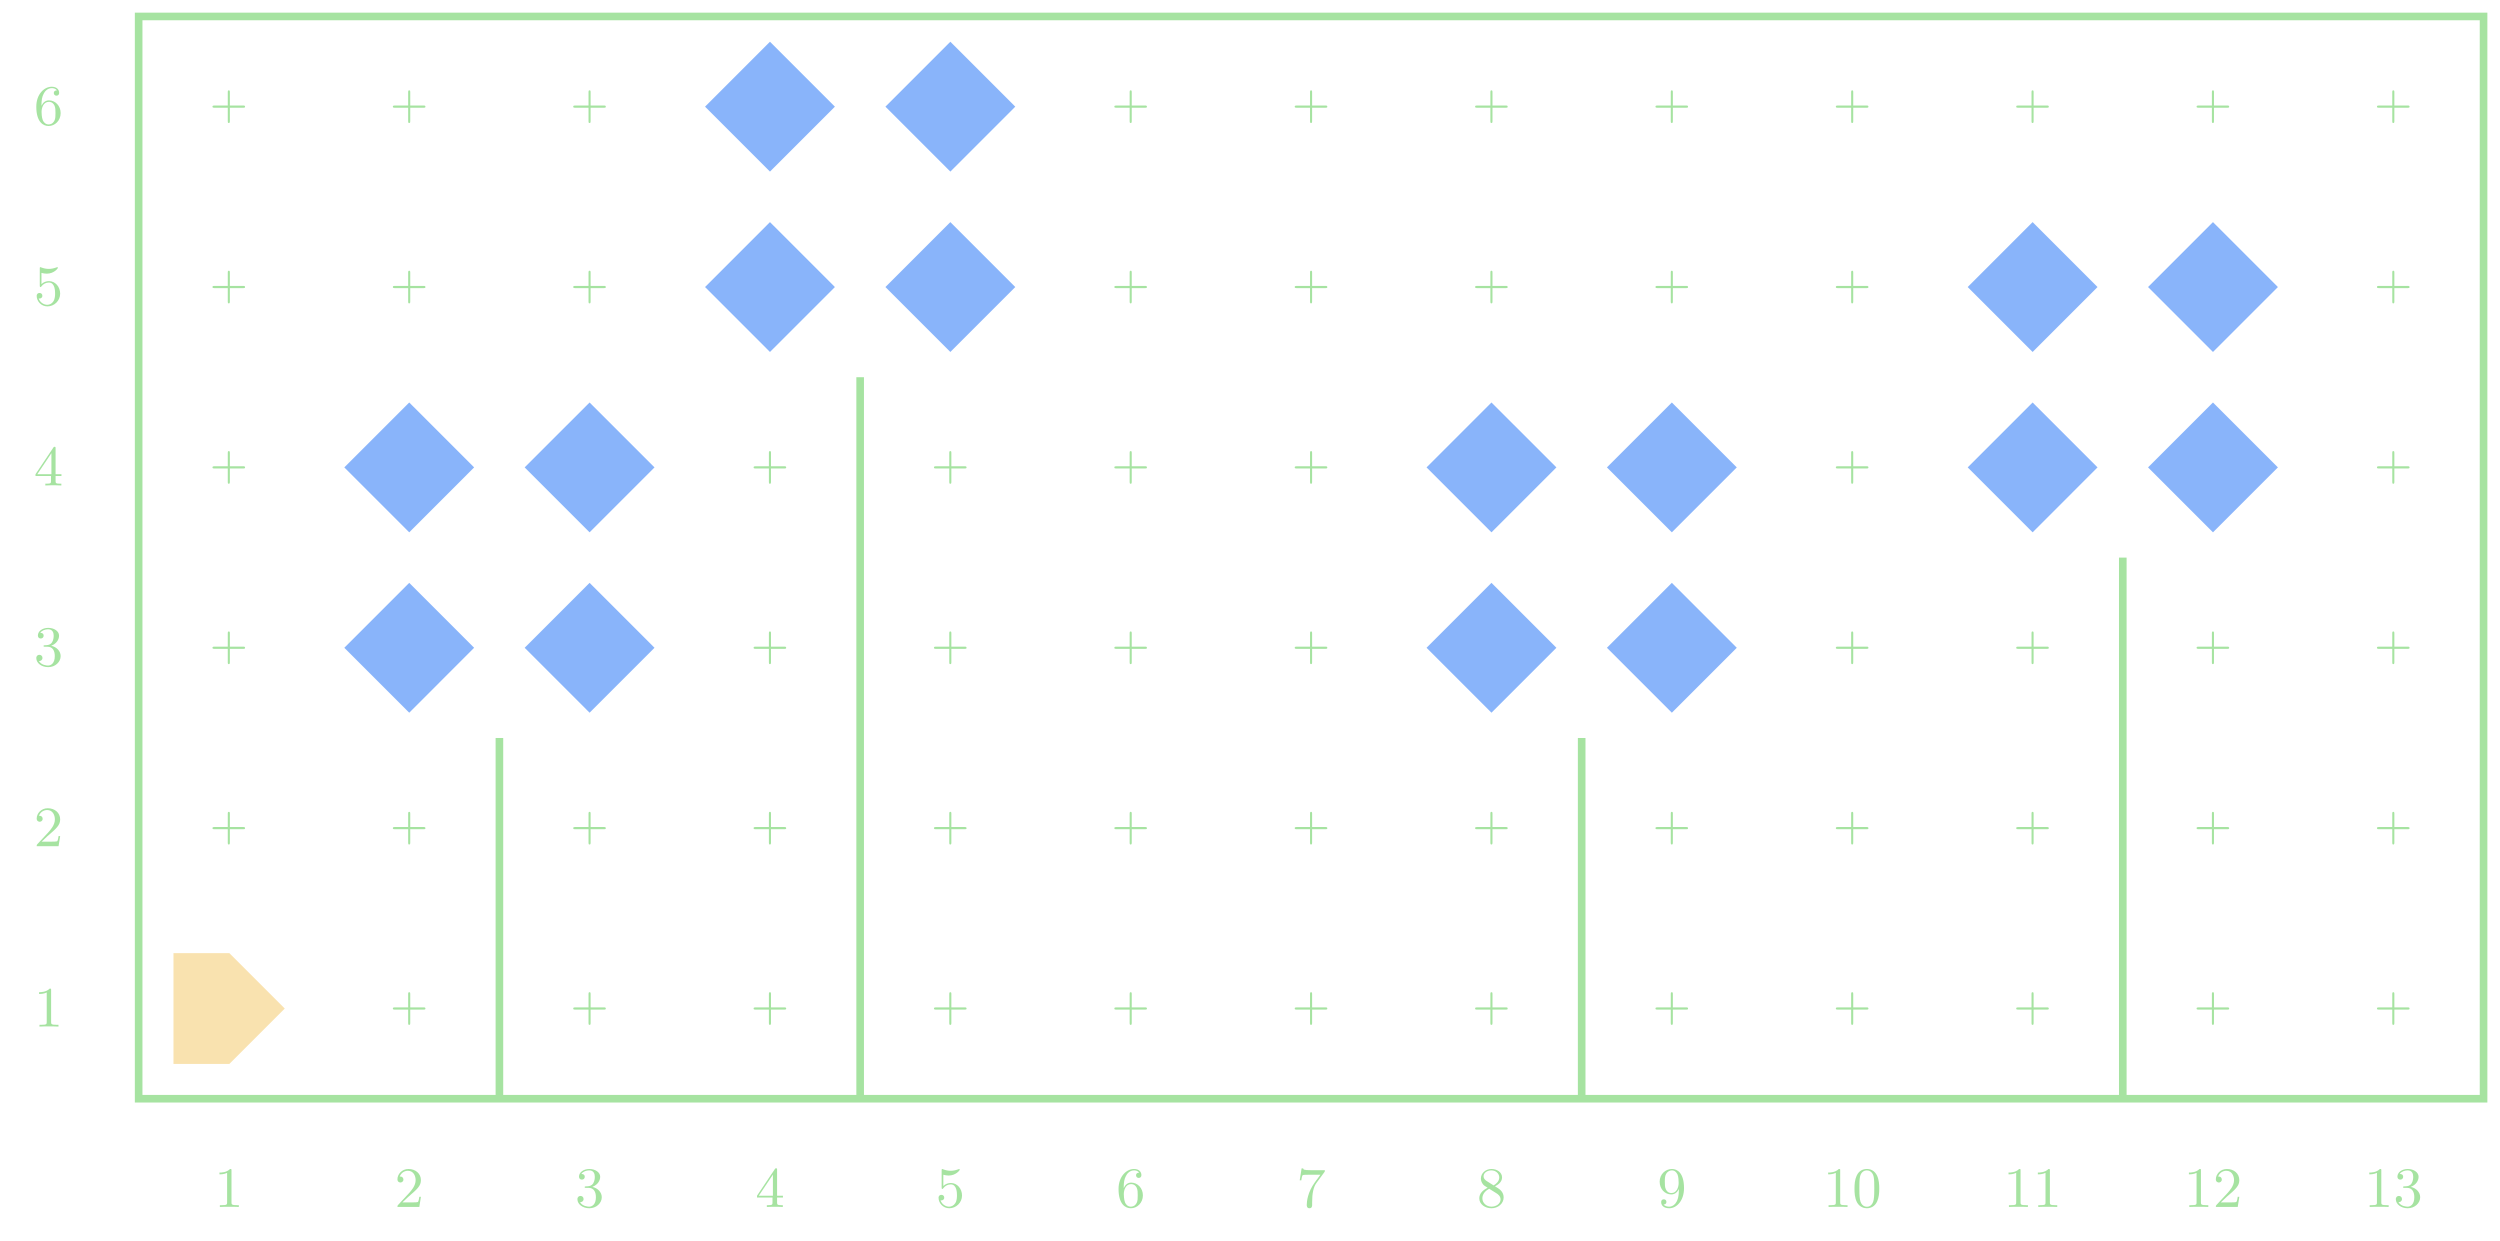 <?xml version="1.0" encoding="UTF-8"?>
<svg xmlns="http://www.w3.org/2000/svg" xmlns:xlink="http://www.w3.org/1999/xlink" width="392.884" height="194.992" viewBox="0 0 392.884 194.992">
<defs>
<g>
<g id="glyph-0-0">
<path d="M 5.609 -1.734 C 5.609 -1.922 5.453 -1.922 5.359 -1.922 L 3.219 -1.922 L 3.219 -4.062 C 3.219 -4.141 3.219 -4.312 3.062 -4.312 C 2.891 -4.312 2.891 -4.156 2.891 -4.062 L 2.891 -1.922 L 0.75 -1.922 C 0.656 -1.922 0.484 -1.922 0.484 -1.75 C 0.484 -1.578 0.641 -1.578 0.75 -1.578 L 2.891 -1.578 L 2.891 0.562 C 2.891 0.656 2.891 0.828 3.047 0.828 C 3.219 0.828 3.219 0.656 3.219 0.562 L 3.219 -1.578 L 5.359 -1.578 C 5.453 -1.578 5.609 -1.578 5.609 -1.734 Z M 5.609 -1.734 "/>
</g>
<g id="glyph-1-0">
<path d="M 3.875 0 L 3.875 -0.281 L 3.594 -0.281 C 2.75 -0.281 2.719 -0.391 2.719 -0.719 L 2.719 -5.734 C 2.719 -5.953 2.719 -5.969 2.5 -5.969 C 1.938 -5.406 1.109 -5.406 0.828 -5.406 L 0.828 -5.125 C 1 -5.125 1.547 -5.125 2.031 -5.359 L 2.031 -0.719 C 2.031 -0.391 2.016 -0.281 1.172 -0.281 L 0.891 -0.281 L 0.891 0 C 1.203 -0.031 2.016 -0.031 2.375 -0.031 C 2.75 -0.031 3.547 -0.031 3.875 0 Z M 3.875 0 "/>
</g>
<g id="glyph-1-1">
<path d="M 4.141 -1.594 L 3.891 -1.594 C 3.875 -1.469 3.797 -0.938 3.688 -0.797 C 3.625 -0.719 3.016 -0.719 2.828 -0.719 L 1.234 -0.719 L 2.125 -1.562 C 3.594 -2.828 4.141 -3.312 4.141 -4.219 C 4.141 -5.25 3.297 -5.969 2.188 -5.969 C 1.156 -5.969 0.453 -5.156 0.453 -4.344 C 0.453 -3.891 0.844 -3.844 0.922 -3.844 C 1.125 -3.844 1.391 -3.984 1.391 -4.312 C 1.391 -4.578 1.203 -4.781 0.922 -4.781 C 0.875 -4.781 0.859 -4.781 0.812 -4.766 C 1.031 -5.406 1.609 -5.688 2.094 -5.688 C 3 -5.688 3.312 -4.844 3.312 -4.219 C 3.312 -3.312 2.625 -2.562 2.203 -2.094 L 0.562 -0.328 C 0.453 -0.219 0.453 -0.203 0.453 0 L 3.891 0 Z M 4.141 -1.594 "/>
</g>
<g id="glyph-1-2">
<path d="M 4.219 -1.531 C 4.219 -2.312 3.594 -2.969 2.734 -3.156 C 3.562 -3.469 3.969 -4.125 3.969 -4.75 C 3.969 -5.438 3.203 -5.969 2.266 -5.969 C 1.344 -5.969 0.641 -5.438 0.641 -4.766 C 0.641 -4.469 0.828 -4.297 1.094 -4.297 C 1.359 -4.297 1.547 -4.484 1.547 -4.75 C 1.547 -5.062 1.328 -5.188 1.016 -5.188 C 1.25 -5.562 1.797 -5.75 2.25 -5.75 C 2.984 -5.75 3.125 -5.156 3.125 -4.734 C 3.125 -4.469 3.078 -4.031 2.859 -3.688 C 2.578 -3.297 2.266 -3.281 2 -3.25 C 1.781 -3.234 1.766 -3.234 1.688 -3.234 C 1.609 -3.234 1.531 -3.219 1.531 -3.125 C 1.531 -3 1.609 -3 1.766 -3 L 2.172 -3 C 2.953 -3 3.297 -2.375 3.297 -1.531 C 3.297 -0.375 2.688 -0.047 2.234 -0.047 C 2.062 -0.047 1.188 -0.094 0.797 -0.766 C 1.109 -0.719 1.359 -0.938 1.359 -1.25 C 1.359 -1.547 1.141 -1.734 0.875 -1.734 C 0.656 -1.734 0.391 -1.594 0.391 -1.219 C 0.391 -0.422 1.219 0.203 2.266 0.203 C 3.375 0.203 4.219 -0.609 4.219 -1.531 Z M 4.219 -1.531 "/>
</g>
<g id="glyph-1-3">
<path d="M 4.344 -1.484 L 4.344 -1.766 L 3.422 -1.766 L 3.422 -5.828 C 3.422 -6.016 3.422 -6.078 3.25 -6.078 C 3.141 -6.078 3.141 -6.062 3.062 -5.938 L 0.266 -1.766 L 0.266 -1.484 L 2.703 -1.484 L 2.703 -0.703 C 2.703 -0.375 2.688 -0.281 2.016 -0.281 L 1.812 -0.281 L 1.812 0 C 2.375 -0.031 3 -0.031 3.062 -0.031 C 3.109 -0.031 3.766 -0.031 4.328 0 L 4.328 -0.281 L 4.125 -0.281 C 3.453 -0.281 3.422 -0.375 3.422 -0.703 L 3.422 -1.484 Z M 2.766 -1.766 L 0.547 -1.766 L 2.766 -5.078 Z M 2.766 -1.766 "/>
</g>
<g id="glyph-1-4">
<path d="M 4.141 -1.797 C 4.141 -2.875 3.375 -3.766 2.391 -3.766 C 1.969 -3.766 1.531 -3.625 1.203 -3.297 L 1.203 -5.062 C 1.484 -4.984 1.766 -4.938 2.031 -4.938 C 3.141 -4.938 3.781 -5.734 3.781 -5.859 C 3.781 -5.938 3.734 -5.969 3.688 -5.969 C 3.688 -5.969 3.656 -5.969 3.562 -5.922 C 3.141 -5.766 2.734 -5.688 2.359 -5.688 C 1.969 -5.688 1.562 -5.766 1.156 -5.922 C 1.062 -5.969 1.047 -5.969 1.047 -5.969 C 0.938 -5.969 0.938 -5.891 0.938 -5.734 L 0.938 -3.094 C 0.938 -2.938 0.938 -2.828 1.062 -2.828 C 1.125 -2.828 1.156 -2.875 1.203 -2.953 C 1.484 -3.328 1.906 -3.547 2.375 -3.547 C 3.344 -3.547 3.344 -2.156 3.344 -1.844 C 3.344 -1.562 3.344 -1 3.078 -0.594 C 2.844 -0.219 2.469 -0.047 2.109 -0.047 C 1.594 -0.047 0.984 -0.391 0.766 -1.047 C 0.766 -1.047 0.828 -1.031 0.891 -1.031 C 1.078 -1.031 1.344 -1.141 1.344 -1.469 C 1.344 -1.75 1.141 -1.906 0.891 -1.906 C 0.703 -1.906 0.453 -1.797 0.453 -1.438 C 0.453 -0.625 1.141 0.203 2.141 0.203 C 3.219 0.203 4.141 -0.688 4.141 -1.797 Z M 4.141 -1.797 "/>
</g>
<g id="glyph-1-5">
<path d="M 4.219 -1.828 C 4.219 -2.953 3.391 -3.828 2.375 -3.828 C 1.844 -3.828 1.453 -3.5 1.203 -2.969 C 1.203 -3.891 1.297 -4.391 1.547 -4.859 C 1.719 -5.234 2.156 -5.75 2.828 -5.75 C 3 -5.75 3.422 -5.719 3.625 -5.391 C 3.297 -5.391 3.141 -5.219 3.141 -4.984 C 3.141 -4.75 3.312 -4.562 3.562 -4.562 C 3.812 -4.562 3.984 -4.734 3.984 -5 C 3.984 -5.5 3.625 -5.969 2.812 -5.969 C 1.656 -5.969 0.391 -4.828 0.391 -2.828 C 0.391 -0.406 1.484 0.203 2.328 0.203 C 3.312 0.203 4.219 -0.641 4.219 -1.828 Z M 3.406 -1.828 C 3.406 -1.406 3.406 -0.953 3.234 -0.625 C 2.953 -0.109 2.562 -0.047 2.312 -0.047 C 1.797 -0.047 1.5 -0.469 1.406 -0.734 C 1.234 -1.141 1.219 -1.891 1.219 -2.031 C 1.219 -2.625 1.5 -3.594 2.359 -3.594 C 2.5 -3.594 2.938 -3.594 3.234 -3.047 C 3.406 -2.703 3.406 -2.266 3.406 -1.828 Z M 3.406 -1.828 "/>
</g>
<g id="glyph-1-6">
<path d="M 4.469 -5.781 L 2.25 -5.781 C 1.109 -5.781 1.078 -5.891 1.062 -6.062 L 0.812 -6.062 L 0.516 -4.188 L 0.766 -4.188 C 0.797 -4.391 0.875 -4.891 0.984 -5 C 1.047 -5.062 1.766 -5.062 1.891 -5.062 L 3.766 -5.062 L 2.906 -3.891 C 1.734 -2.281 1.625 -0.812 1.625 -0.312 C 1.625 -0.203 1.625 0.203 2.047 0.203 C 2.469 0.203 2.469 -0.203 2.469 -0.312 L 2.469 -0.75 C 2.469 -2.078 2.656 -3.109 3.141 -3.766 L 4.391 -5.469 C 4.469 -5.562 4.469 -5.594 4.469 -5.781 Z M 4.469 -5.781 "/>
</g>
<g id="glyph-1-7">
<path d="M 4.219 -1.5 C 4.219 -2.375 3.547 -2.812 3.328 -2.953 C 3.234 -3.016 2.969 -3.188 2.859 -3.25 C 3.312 -3.469 3.969 -3.906 3.969 -4.641 C 3.969 -5.484 3.125 -5.969 2.312 -5.969 C 1.375 -5.969 0.641 -5.297 0.641 -4.469 C 0.641 -4.141 0.766 -3.812 0.984 -3.547 C 1.125 -3.375 1.188 -3.344 1.703 -3.016 C 0.922 -2.641 0.391 -2.094 0.391 -1.359 C 0.391 -0.406 1.328 0.203 2.297 0.203 C 3.344 0.203 4.219 -0.531 4.219 -1.5 Z M 3.531 -4.641 C 3.531 -4.016 3 -3.594 2.641 -3.391 L 1.547 -4.078 C 1.281 -4.25 1.062 -4.484 1.062 -4.812 C 1.062 -5.406 1.688 -5.75 2.281 -5.75 C 2.984 -5.75 3.531 -5.266 3.531 -4.641 Z M 3.734 -1.188 C 3.734 -0.484 3.016 -0.047 2.312 -0.047 C 1.531 -0.047 0.875 -0.609 0.875 -1.359 C 0.875 -2 1.312 -2.531 1.953 -2.859 L 3.078 -2.156 C 3.281 -2.031 3.734 -1.734 3.734 -1.188 Z M 3.734 -1.188 "/>
</g>
<g id="glyph-1-8">
<path d="M 4.219 -2.953 C 4.219 -5.375 3.141 -5.969 2.328 -5.969 C 1.297 -5.969 0.391 -5.141 0.391 -3.969 C 0.391 -2.828 1.203 -1.969 2.219 -1.969 C 2.875 -1.969 3.234 -2.438 3.406 -2.828 L 3.406 -2.625 C 3.406 -0.438 2.406 -0.047 1.891 -0.047 C 1.688 -0.047 1.234 -0.094 1 -0.391 L 1.031 -0.391 C 1.109 -0.375 1.453 -0.438 1.453 -0.797 C 1.453 -1.031 1.297 -1.203 1.047 -1.203 C 0.797 -1.203 0.625 -1.047 0.625 -0.781 C 0.625 -0.188 1.094 0.203 1.906 0.203 C 3.062 0.203 4.219 -0.984 4.219 -2.953 Z M 3.375 -3.781 C 3.375 -3.125 3.078 -2.188 2.25 -2.188 C 2.094 -2.188 1.656 -2.188 1.375 -2.75 C 1.203 -3.078 1.203 -3.531 1.203 -3.953 C 1.203 -4.391 1.203 -4.828 1.391 -5.172 C 1.656 -5.625 2.016 -5.75 2.328 -5.75 C 2.938 -5.75 3.188 -5.125 3.219 -5.047 C 3.344 -4.703 3.375 -4.156 3.375 -3.781 Z M 3.375 -3.781 "/>
</g>
<g id="glyph-1-9">
<path d="M 4.25 -2.875 C 4.25 -3.469 4.219 -4.25 3.906 -4.922 C 3.5 -5.766 2.828 -5.969 2.312 -5.969 C 1.766 -5.969 1.078 -5.766 0.688 -4.891 C 0.406 -4.281 0.359 -3.547 0.359 -2.875 C 0.359 -2.281 0.375 -1.422 0.766 -0.703 C 1.188 0.047 1.891 0.203 2.297 0.203 C 2.875 0.203 3.547 -0.047 3.922 -0.875 C 4.188 -1.484 4.25 -2.156 4.25 -2.875 Z M 3.469 -2.984 C 3.469 -2.422 3.469 -1.672 3.375 -1.141 C 3.188 -0.109 2.531 -0.031 2.312 -0.031 C 2.031 -0.031 1.391 -0.156 1.219 -1.172 C 1.125 -1.688 1.125 -2.469 1.125 -2.984 C 1.125 -3.594 1.125 -4.297 1.234 -4.797 C 1.422 -5.594 1.984 -5.75 2.297 -5.75 C 2.641 -5.75 3.203 -5.562 3.375 -4.734 C 3.469 -4.25 3.469 -3.547 3.469 -2.984 Z M 3.469 -2.984 "/>
</g>
</g>
</defs>
<g fill="rgb(65.099%, 89.02%, 63.135%)" fill-opacity="1">
<use xlink:href="#glyph-0-0" x="32.905" y="160.239"/>
</g>
<g fill="rgb(65.099%, 89.02%, 63.135%)" fill-opacity="1">
<use xlink:href="#glyph-0-0" x="32.905" y="131.893"/>
</g>
<g fill="rgb(65.099%, 89.02%, 63.135%)" fill-opacity="1">
<use xlink:href="#glyph-0-0" x="32.905" y="103.546"/>
</g>
<g fill="rgb(65.099%, 89.02%, 63.135%)" fill-opacity="1">
<use xlink:href="#glyph-0-0" x="32.905" y="75.2"/>
</g>
<g fill="rgb(65.099%, 89.02%, 63.135%)" fill-opacity="1">
<use xlink:href="#glyph-0-0" x="32.905" y="46.854"/>
</g>
<g fill="rgb(65.099%, 89.02%, 63.135%)" fill-opacity="1">
<use xlink:href="#glyph-0-0" x="32.905" y="18.507"/>
</g>
<g fill="rgb(65.099%, 89.02%, 63.135%)" fill-opacity="1">
<use xlink:href="#glyph-0-0" x="61.252" y="160.239"/>
</g>
<g fill="rgb(65.099%, 89.02%, 63.135%)" fill-opacity="1">
<use xlink:href="#glyph-0-0" x="61.252" y="131.893"/>
</g>
<g fill="rgb(65.099%, 89.02%, 63.135%)" fill-opacity="1">
<use xlink:href="#glyph-0-0" x="61.252" y="103.546"/>
</g>
<g fill="rgb(65.099%, 89.02%, 63.135%)" fill-opacity="1">
<use xlink:href="#glyph-0-0" x="61.252" y="75.2"/>
</g>
<g fill="rgb(65.099%, 89.02%, 63.135%)" fill-opacity="1">
<use xlink:href="#glyph-0-0" x="61.252" y="46.854"/>
</g>
<g fill="rgb(65.099%, 89.02%, 63.135%)" fill-opacity="1">
<use xlink:href="#glyph-0-0" x="61.252" y="18.507"/>
</g>
<g fill="rgb(65.099%, 89.02%, 63.135%)" fill-opacity="1">
<use xlink:href="#glyph-0-0" x="89.598" y="160.239"/>
</g>
<g fill="rgb(65.099%, 89.02%, 63.135%)" fill-opacity="1">
<use xlink:href="#glyph-0-0" x="89.598" y="131.893"/>
</g>
<g fill="rgb(65.099%, 89.02%, 63.135%)" fill-opacity="1">
<use xlink:href="#glyph-0-0" x="89.598" y="103.546"/>
</g>
<g fill="rgb(65.099%, 89.02%, 63.135%)" fill-opacity="1">
<use xlink:href="#glyph-0-0" x="89.598" y="75.2"/>
</g>
<g fill="rgb(65.099%, 89.02%, 63.135%)" fill-opacity="1">
<use xlink:href="#glyph-0-0" x="89.598" y="46.854"/>
</g>
<g fill="rgb(65.099%, 89.02%, 63.135%)" fill-opacity="1">
<use xlink:href="#glyph-0-0" x="89.598" y="18.507"/>
</g>
<g fill="rgb(65.099%, 89.02%, 63.135%)" fill-opacity="1">
<use xlink:href="#glyph-0-0" x="117.945" y="160.239"/>
</g>
<g fill="rgb(65.099%, 89.02%, 63.135%)" fill-opacity="1">
<use xlink:href="#glyph-0-0" x="117.945" y="131.893"/>
</g>
<g fill="rgb(65.099%, 89.02%, 63.135%)" fill-opacity="1">
<use xlink:href="#glyph-0-0" x="117.945" y="103.546"/>
</g>
<g fill="rgb(65.099%, 89.02%, 63.135%)" fill-opacity="1">
<use xlink:href="#glyph-0-0" x="117.945" y="75.2"/>
</g>
<g fill="rgb(65.099%, 89.02%, 63.135%)" fill-opacity="1">
<use xlink:href="#glyph-0-0" x="117.945" y="46.854"/>
</g>
<g fill="rgb(65.099%, 89.02%, 63.135%)" fill-opacity="1">
<use xlink:href="#glyph-0-0" x="117.945" y="18.507"/>
</g>
<g fill="rgb(65.099%, 89.02%, 63.135%)" fill-opacity="1">
<use xlink:href="#glyph-0-0" x="146.291" y="160.239"/>
</g>
<g fill="rgb(65.099%, 89.02%, 63.135%)" fill-opacity="1">
<use xlink:href="#glyph-0-0" x="146.291" y="131.893"/>
</g>
<g fill="rgb(65.099%, 89.02%, 63.135%)" fill-opacity="1">
<use xlink:href="#glyph-0-0" x="146.291" y="103.546"/>
</g>
<g fill="rgb(65.099%, 89.02%, 63.135%)" fill-opacity="1">
<use xlink:href="#glyph-0-0" x="146.291" y="75.2"/>
</g>
<g fill="rgb(65.099%, 89.02%, 63.135%)" fill-opacity="1">
<use xlink:href="#glyph-0-0" x="146.291" y="46.854"/>
</g>
<g fill="rgb(65.099%, 89.02%, 63.135%)" fill-opacity="1">
<use xlink:href="#glyph-0-0" x="146.291" y="18.507"/>
</g>
<g fill="rgb(65.099%, 89.02%, 63.135%)" fill-opacity="1">
<use xlink:href="#glyph-0-0" x="174.638" y="160.239"/>
</g>
<g fill="rgb(65.099%, 89.02%, 63.135%)" fill-opacity="1">
<use xlink:href="#glyph-0-0" x="174.638" y="131.893"/>
</g>
<g fill="rgb(65.099%, 89.02%, 63.135%)" fill-opacity="1">
<use xlink:href="#glyph-0-0" x="174.638" y="103.546"/>
</g>
<g fill="rgb(65.099%, 89.02%, 63.135%)" fill-opacity="1">
<use xlink:href="#glyph-0-0" x="174.638" y="75.2"/>
</g>
<g fill="rgb(65.099%, 89.02%, 63.135%)" fill-opacity="1">
<use xlink:href="#glyph-0-0" x="174.638" y="46.854"/>
</g>
<g fill="rgb(65.099%, 89.02%, 63.135%)" fill-opacity="1">
<use xlink:href="#glyph-0-0" x="174.638" y="18.507"/>
</g>
<g fill="rgb(65.099%, 89.02%, 63.135%)" fill-opacity="1">
<use xlink:href="#glyph-0-0" x="202.984" y="160.239"/>
</g>
<g fill="rgb(65.099%, 89.02%, 63.135%)" fill-opacity="1">
<use xlink:href="#glyph-0-0" x="202.984" y="131.893"/>
</g>
<g fill="rgb(65.099%, 89.02%, 63.135%)" fill-opacity="1">
<use xlink:href="#glyph-0-0" x="202.984" y="103.546"/>
</g>
<g fill="rgb(65.099%, 89.02%, 63.135%)" fill-opacity="1">
<use xlink:href="#glyph-0-0" x="202.984" y="75.2"/>
</g>
<g fill="rgb(65.099%, 89.02%, 63.135%)" fill-opacity="1">
<use xlink:href="#glyph-0-0" x="202.984" y="46.854"/>
</g>
<g fill="rgb(65.099%, 89.02%, 63.135%)" fill-opacity="1">
<use xlink:href="#glyph-0-0" x="202.984" y="18.507"/>
</g>
<g fill="rgb(65.099%, 89.02%, 63.135%)" fill-opacity="1">
<use xlink:href="#glyph-0-0" x="231.33" y="160.239"/>
</g>
<g fill="rgb(65.099%, 89.02%, 63.135%)" fill-opacity="1">
<use xlink:href="#glyph-0-0" x="231.33" y="131.893"/>
</g>
<g fill="rgb(65.099%, 89.02%, 63.135%)" fill-opacity="1">
<use xlink:href="#glyph-0-0" x="231.33" y="103.546"/>
</g>
<g fill="rgb(65.099%, 89.02%, 63.135%)" fill-opacity="1">
<use xlink:href="#glyph-0-0" x="231.33" y="75.2"/>
</g>
<g fill="rgb(65.099%, 89.02%, 63.135%)" fill-opacity="1">
<use xlink:href="#glyph-0-0" x="231.33" y="46.854"/>
</g>
<g fill="rgb(65.099%, 89.02%, 63.135%)" fill-opacity="1">
<use xlink:href="#glyph-0-0" x="231.33" y="18.507"/>
</g>
<g fill="rgb(65.099%, 89.02%, 63.135%)" fill-opacity="1">
<use xlink:href="#glyph-0-0" x="259.677" y="160.239"/>
</g>
<g fill="rgb(65.099%, 89.02%, 63.135%)" fill-opacity="1">
<use xlink:href="#glyph-0-0" x="259.677" y="131.893"/>
</g>
<g fill="rgb(65.099%, 89.02%, 63.135%)" fill-opacity="1">
<use xlink:href="#glyph-0-0" x="259.677" y="103.546"/>
</g>
<g fill="rgb(65.099%, 89.02%, 63.135%)" fill-opacity="1">
<use xlink:href="#glyph-0-0" x="259.677" y="75.2"/>
</g>
<g fill="rgb(65.099%, 89.02%, 63.135%)" fill-opacity="1">
<use xlink:href="#glyph-0-0" x="259.677" y="46.854"/>
</g>
<g fill="rgb(65.099%, 89.02%, 63.135%)" fill-opacity="1">
<use xlink:href="#glyph-0-0" x="259.677" y="18.507"/>
</g>
<g fill="rgb(65.099%, 89.02%, 63.135%)" fill-opacity="1">
<use xlink:href="#glyph-0-0" x="288.023" y="160.239"/>
</g>
<g fill="rgb(65.099%, 89.02%, 63.135%)" fill-opacity="1">
<use xlink:href="#glyph-0-0" x="288.023" y="131.893"/>
</g>
<g fill="rgb(65.099%, 89.02%, 63.135%)" fill-opacity="1">
<use xlink:href="#glyph-0-0" x="288.023" y="103.546"/>
</g>
<g fill="rgb(65.099%, 89.02%, 63.135%)" fill-opacity="1">
<use xlink:href="#glyph-0-0" x="288.023" y="75.2"/>
</g>
<g fill="rgb(65.099%, 89.02%, 63.135%)" fill-opacity="1">
<use xlink:href="#glyph-0-0" x="288.023" y="46.854"/>
</g>
<g fill="rgb(65.099%, 89.02%, 63.135%)" fill-opacity="1">
<use xlink:href="#glyph-0-0" x="288.023" y="18.507"/>
</g>
<g fill="rgb(65.099%, 89.02%, 63.135%)" fill-opacity="1">
<use xlink:href="#glyph-0-0" x="316.37" y="160.239"/>
</g>
<g fill="rgb(65.099%, 89.02%, 63.135%)" fill-opacity="1">
<use xlink:href="#glyph-0-0" x="316.37" y="131.893"/>
</g>
<g fill="rgb(65.099%, 89.02%, 63.135%)" fill-opacity="1">
<use xlink:href="#glyph-0-0" x="316.37" y="103.546"/>
</g>
<g fill="rgb(65.099%, 89.02%, 63.135%)" fill-opacity="1">
<use xlink:href="#glyph-0-0" x="316.37" y="75.2"/>
</g>
<g fill="rgb(65.099%, 89.02%, 63.135%)" fill-opacity="1">
<use xlink:href="#glyph-0-0" x="316.37" y="46.854"/>
</g>
<g fill="rgb(65.099%, 89.02%, 63.135%)" fill-opacity="1">
<use xlink:href="#glyph-0-0" x="316.37" y="18.507"/>
</g>
<g fill="rgb(65.099%, 89.02%, 63.135%)" fill-opacity="1">
<use xlink:href="#glyph-0-0" x="344.716" y="160.239"/>
</g>
<g fill="rgb(65.099%, 89.02%, 63.135%)" fill-opacity="1">
<use xlink:href="#glyph-0-0" x="344.716" y="131.893"/>
</g>
<g fill="rgb(65.099%, 89.02%, 63.135%)" fill-opacity="1">
<use xlink:href="#glyph-0-0" x="344.716" y="103.546"/>
</g>
<g fill="rgb(65.099%, 89.02%, 63.135%)" fill-opacity="1">
<use xlink:href="#glyph-0-0" x="344.716" y="75.2"/>
</g>
<g fill="rgb(65.099%, 89.02%, 63.135%)" fill-opacity="1">
<use xlink:href="#glyph-0-0" x="344.716" y="46.854"/>
</g>
<g fill="rgb(65.099%, 89.02%, 63.135%)" fill-opacity="1">
<use xlink:href="#glyph-0-0" x="344.716" y="18.507"/>
</g>
<g fill="rgb(65.099%, 89.02%, 63.135%)" fill-opacity="1">
<use xlink:href="#glyph-0-0" x="373.063" y="160.239"/>
</g>
<g fill="rgb(65.099%, 89.02%, 63.135%)" fill-opacity="1">
<use xlink:href="#glyph-0-0" x="373.063" y="131.893"/>
</g>
<g fill="rgb(65.099%, 89.02%, 63.135%)" fill-opacity="1">
<use xlink:href="#glyph-0-0" x="373.063" y="103.546"/>
</g>
<g fill="rgb(65.099%, 89.02%, 63.135%)" fill-opacity="1">
<use xlink:href="#glyph-0-0" x="373.063" y="75.2"/>
</g>
<g fill="rgb(65.099%, 89.02%, 63.135%)" fill-opacity="1">
<use xlink:href="#glyph-0-0" x="373.063" y="46.854"/>
</g>
<g fill="rgb(65.099%, 89.02%, 63.135%)" fill-opacity="1">
<use xlink:href="#glyph-0-0" x="373.063" y="18.507"/>
</g>
<path fill="none" stroke-width="1.196" stroke-linecap="butt" stroke-linejoin="miter" stroke="rgb(65.099%, 89.02%, 63.135%)" stroke-opacity="1" stroke-miterlimit="10" d="M 14.172 14.174 L 14.172 184.256 L 382.684 184.256 L 382.684 14.174 Z M 14.172 14.174 " transform="matrix(1, 0, 0, -1, 7.617, 186.842)"/>
<g fill="rgb(65.099%, 89.02%, 63.135%)" fill-opacity="1">
<use xlink:href="#glyph-1-0" x="33.66" y="189.679"/>
</g>
<g fill="rgb(65.099%, 89.02%, 63.135%)" fill-opacity="1">
<use xlink:href="#glyph-1-1" x="62.006" y="189.679"/>
</g>
<g fill="rgb(65.099%, 89.02%, 63.135%)" fill-opacity="1">
<use xlink:href="#glyph-1-2" x="90.352" y="189.679"/>
</g>
<g fill="rgb(65.099%, 89.02%, 63.135%)" fill-opacity="1">
<use xlink:href="#glyph-1-3" x="118.699" y="189.679"/>
</g>
<g fill="rgb(65.099%, 89.02%, 63.135%)" fill-opacity="1">
<use xlink:href="#glyph-1-4" x="147.045" y="189.679"/>
</g>
<g fill="rgb(65.099%, 89.02%, 63.135%)" fill-opacity="1">
<use xlink:href="#glyph-1-5" x="175.392" y="189.679"/>
</g>
<g fill="rgb(65.099%, 89.02%, 63.135%)" fill-opacity="1">
<use xlink:href="#glyph-1-6" x="203.738" y="189.679"/>
</g>
<g fill="rgb(65.099%, 89.02%, 63.135%)" fill-opacity="1">
<use xlink:href="#glyph-1-7" x="232.085" y="189.679"/>
</g>
<g fill="rgb(65.099%, 89.02%, 63.135%)" fill-opacity="1">
<use xlink:href="#glyph-1-8" x="260.431" y="189.679"/>
</g>
<g fill="rgb(65.099%, 89.02%, 63.135%)" fill-opacity="1">
<use xlink:href="#glyph-1-0" x="286.474" y="189.679"/>
<use xlink:href="#glyph-1-9" x="291.082" y="189.679"/>
</g>
<g fill="rgb(65.099%, 89.02%, 63.135%)" fill-opacity="1">
<use xlink:href="#glyph-1-0" x="314.82" y="189.679"/>
<use xlink:href="#glyph-1-0" x="319.428" y="189.679"/>
</g>
<g fill="rgb(65.099%, 89.02%, 63.135%)" fill-opacity="1">
<use xlink:href="#glyph-1-0" x="343.167" y="189.679"/>
<use xlink:href="#glyph-1-1" x="347.775" y="189.679"/>
</g>
<g fill="rgb(65.099%, 89.02%, 63.135%)" fill-opacity="1">
<use xlink:href="#glyph-1-0" x="371.513" y="189.679"/>
<use xlink:href="#glyph-1-2" x="376.121" y="189.679"/>
</g>
<g fill="rgb(65.099%, 89.02%, 63.135%)" fill-opacity="1">
<use xlink:href="#glyph-1-0" x="5.313" y="161.332"/>
</g>
<g fill="rgb(65.099%, 89.02%, 63.135%)" fill-opacity="1">
<use xlink:href="#glyph-1-1" x="5.313" y="132.986"/>
</g>
<g fill="rgb(65.099%, 89.02%, 63.135%)" fill-opacity="1">
<use xlink:href="#glyph-1-2" x="5.313" y="104.64"/>
</g>
<g fill="rgb(65.099%, 89.02%, 63.135%)" fill-opacity="1">
<use xlink:href="#glyph-1-3" x="5.313" y="76.293"/>
</g>
<g fill="rgb(65.099%, 89.02%, 63.135%)" fill-opacity="1">
<use xlink:href="#glyph-1-4" x="5.313" y="47.947"/>
</g>
<g fill="rgb(65.099%, 89.02%, 63.135%)" fill-opacity="1">
<use xlink:href="#glyph-1-5" x="5.313" y="19.6"/>
</g>
<path fill-rule="nonzero" fill="rgb(97.646%, 88.628%, 68.625%)" fill-opacity="1" stroke-width="0.399" stroke-linecap="butt" stroke-linejoin="miter" stroke="rgb(97.646%, 88.628%, 68.625%)" stroke-opacity="1" stroke-miterlimit="10" d="M 19.844 36.85 L 28.348 36.85 L 36.852 28.346 L 28.348 19.842 L 19.844 19.842 Z M 19.844 36.85 " transform="matrix(1, 0, 0, -1, 7.617, 186.842)"/>
<path fill="none" stroke-width="1.196" stroke-linecap="butt" stroke-linejoin="miter" stroke="rgb(65.099%, 89.02%, 63.135%)" stroke-opacity="1" stroke-miterlimit="10" d="M 70.867 14.174 L 70.867 70.865 M 127.559 14.174 L 127.559 127.561 M 240.949 14.174 L 240.949 70.865 M 325.988 14.174 L 325.988 99.213 " transform="matrix(1, 0, 0, -1, 7.617, 186.842)"/>
<path fill-rule="nonzero" fill="rgb(53.725%, 70.589%, 98.039%)" fill-opacity="1" stroke-width="0.399" stroke-linecap="butt" stroke-linejoin="miter" stroke="rgb(53.725%, 70.589%, 98.039%)" stroke-opacity="1" stroke-miterlimit="10" d="M 66.613 85.041 L 56.696 75.119 L 46.774 85.041 L 56.696 94.963 Z M 66.613 85.041 " transform="matrix(1, 0, 0, -1, 7.617, 186.842)"/>
<path fill-rule="nonzero" fill="rgb(53.725%, 70.589%, 98.039%)" fill-opacity="1" stroke-width="0.399" stroke-linecap="butt" stroke-linejoin="miter" stroke="rgb(53.725%, 70.589%, 98.039%)" stroke-opacity="1" stroke-miterlimit="10" d="M 66.613 113.389 L 56.696 103.467 L 46.774 113.389 L 56.696 123.307 Z M 66.613 113.389 " transform="matrix(1, 0, 0, -1, 7.617, 186.842)"/>
<path fill-rule="nonzero" fill="rgb(53.725%, 70.589%, 98.039%)" fill-opacity="1" stroke-width="0.399" stroke-linecap="butt" stroke-linejoin="miter" stroke="rgb(53.725%, 70.589%, 98.039%)" stroke-opacity="1" stroke-miterlimit="10" d="M 94.961 85.041 L 85.039 75.119 L 75.117 85.041 L 85.039 94.963 Z M 94.961 85.041 " transform="matrix(1, 0, 0, -1, 7.617, 186.842)"/>
<path fill-rule="nonzero" fill="rgb(53.725%, 70.589%, 98.039%)" fill-opacity="1" stroke-width="0.399" stroke-linecap="butt" stroke-linejoin="miter" stroke="rgb(53.725%, 70.589%, 98.039%)" stroke-opacity="1" stroke-miterlimit="10" d="M 94.961 113.389 L 85.039 103.467 L 75.117 113.389 L 85.039 123.307 Z M 94.961 113.389 " transform="matrix(1, 0, 0, -1, 7.617, 186.842)"/>
<path fill-rule="nonzero" fill="rgb(53.725%, 70.589%, 98.039%)" fill-opacity="1" stroke-width="0.399" stroke-linecap="butt" stroke-linejoin="miter" stroke="rgb(53.725%, 70.589%, 98.039%)" stroke-opacity="1" stroke-miterlimit="10" d="M 123.309 141.733 L 113.387 131.811 L 103.465 141.733 L 113.387 151.655 Z M 123.309 141.733 " transform="matrix(1, 0, 0, -1, 7.617, 186.842)"/>
<path fill-rule="nonzero" fill="rgb(53.725%, 70.589%, 98.039%)" fill-opacity="1" stroke-width="0.399" stroke-linecap="butt" stroke-linejoin="miter" stroke="rgb(53.725%, 70.589%, 98.039%)" stroke-opacity="1" stroke-miterlimit="10" d="M 123.309 170.08 L 113.387 160.158 L 103.465 170.08 L 113.387 180.002 Z M 123.309 170.08 " transform="matrix(1, 0, 0, -1, 7.617, 186.842)"/>
<path fill-rule="nonzero" fill="rgb(53.725%, 70.589%, 98.039%)" fill-opacity="1" stroke-width="0.399" stroke-linecap="butt" stroke-linejoin="miter" stroke="rgb(53.725%, 70.589%, 98.039%)" stroke-opacity="1" stroke-miterlimit="10" d="M 151.656 141.733 L 141.735 131.811 L 131.813 141.733 L 141.735 151.655 Z M 151.656 141.733 " transform="matrix(1, 0, 0, -1, 7.617, 186.842)"/>
<path fill-rule="nonzero" fill="rgb(53.725%, 70.589%, 98.039%)" fill-opacity="1" stroke-width="0.399" stroke-linecap="butt" stroke-linejoin="miter" stroke="rgb(53.725%, 70.589%, 98.039%)" stroke-opacity="1" stroke-miterlimit="10" d="M 151.656 170.08 L 141.735 160.158 L 131.813 170.08 L 141.735 180.002 Z M 151.656 170.08 " transform="matrix(1, 0, 0, -1, 7.617, 186.842)"/>
<path fill-rule="nonzero" fill="rgb(53.725%, 70.589%, 98.039%)" fill-opacity="1" stroke-width="0.399" stroke-linecap="butt" stroke-linejoin="miter" stroke="rgb(53.725%, 70.589%, 98.039%)" stroke-opacity="1" stroke-miterlimit="10" d="M 236.696 85.041 L 226.774 75.119 L 216.852 85.041 L 226.774 94.963 Z M 236.696 85.041 " transform="matrix(1, 0, 0, -1, 7.617, 186.842)"/>
<path fill-rule="nonzero" fill="rgb(53.725%, 70.589%, 98.039%)" fill-opacity="1" stroke-width="0.399" stroke-linecap="butt" stroke-linejoin="miter" stroke="rgb(53.725%, 70.589%, 98.039%)" stroke-opacity="1" stroke-miterlimit="10" d="M 236.696 113.389 L 226.774 103.467 L 216.852 113.389 L 226.774 123.307 Z M 236.696 113.389 " transform="matrix(1, 0, 0, -1, 7.617, 186.842)"/>
<path fill-rule="nonzero" fill="rgb(53.725%, 70.589%, 98.039%)" fill-opacity="1" stroke-width="0.399" stroke-linecap="butt" stroke-linejoin="miter" stroke="rgb(53.725%, 70.589%, 98.039%)" stroke-opacity="1" stroke-miterlimit="10" d="M 265.043 85.041 L 255.121 75.119 L 245.199 85.041 L 255.121 94.963 Z M 265.043 85.041 " transform="matrix(1, 0, 0, -1, 7.617, 186.842)"/>
<path fill-rule="nonzero" fill="rgb(53.725%, 70.589%, 98.039%)" fill-opacity="1" stroke-width="0.399" stroke-linecap="butt" stroke-linejoin="miter" stroke="rgb(53.725%, 70.589%, 98.039%)" stroke-opacity="1" stroke-miterlimit="10" d="M 265.043 113.389 L 255.121 103.467 L 245.199 113.389 L 255.121 123.307 Z M 265.043 113.389 " transform="matrix(1, 0, 0, -1, 7.617, 186.842)"/>
<path fill-rule="nonzero" fill="rgb(53.725%, 70.589%, 98.039%)" fill-opacity="1" stroke-width="0.399" stroke-linecap="butt" stroke-linejoin="miter" stroke="rgb(53.725%, 70.589%, 98.039%)" stroke-opacity="1" stroke-miterlimit="10" d="M 321.735 113.389 L 311.817 103.467 L 301.895 113.389 L 311.817 123.307 Z M 321.735 113.389 " transform="matrix(1, 0, 0, -1, 7.617, 186.842)"/>
<path fill-rule="nonzero" fill="rgb(53.725%, 70.589%, 98.039%)" fill-opacity="1" stroke-width="0.399" stroke-linecap="butt" stroke-linejoin="miter" stroke="rgb(53.725%, 70.589%, 98.039%)" stroke-opacity="1" stroke-miterlimit="10" d="M 321.735 141.733 L 311.817 131.811 L 301.895 141.733 L 311.817 151.655 Z M 321.735 141.733 " transform="matrix(1, 0, 0, -1, 7.617, 186.842)"/>
<path fill-rule="nonzero" fill="rgb(53.725%, 70.589%, 98.039%)" fill-opacity="1" stroke-width="0.399" stroke-linecap="butt" stroke-linejoin="miter" stroke="rgb(53.725%, 70.589%, 98.039%)" stroke-opacity="1" stroke-miterlimit="10" d="M 350.082 113.389 L 340.16 103.467 L 330.238 113.389 L 340.16 123.307 Z M 350.082 113.389 " transform="matrix(1, 0, 0, -1, 7.617, 186.842)"/>
<path fill-rule="nonzero" fill="rgb(53.725%, 70.589%, 98.039%)" fill-opacity="1" stroke-width="0.399" stroke-linecap="butt" stroke-linejoin="miter" stroke="rgb(53.725%, 70.589%, 98.039%)" stroke-opacity="1" stroke-miterlimit="10" d="M 350.082 141.733 L 340.16 131.811 L 330.238 141.733 L 340.16 151.655 Z M 350.082 141.733 " transform="matrix(1, 0, 0, -1, 7.617, 186.842)"/>
</svg>
